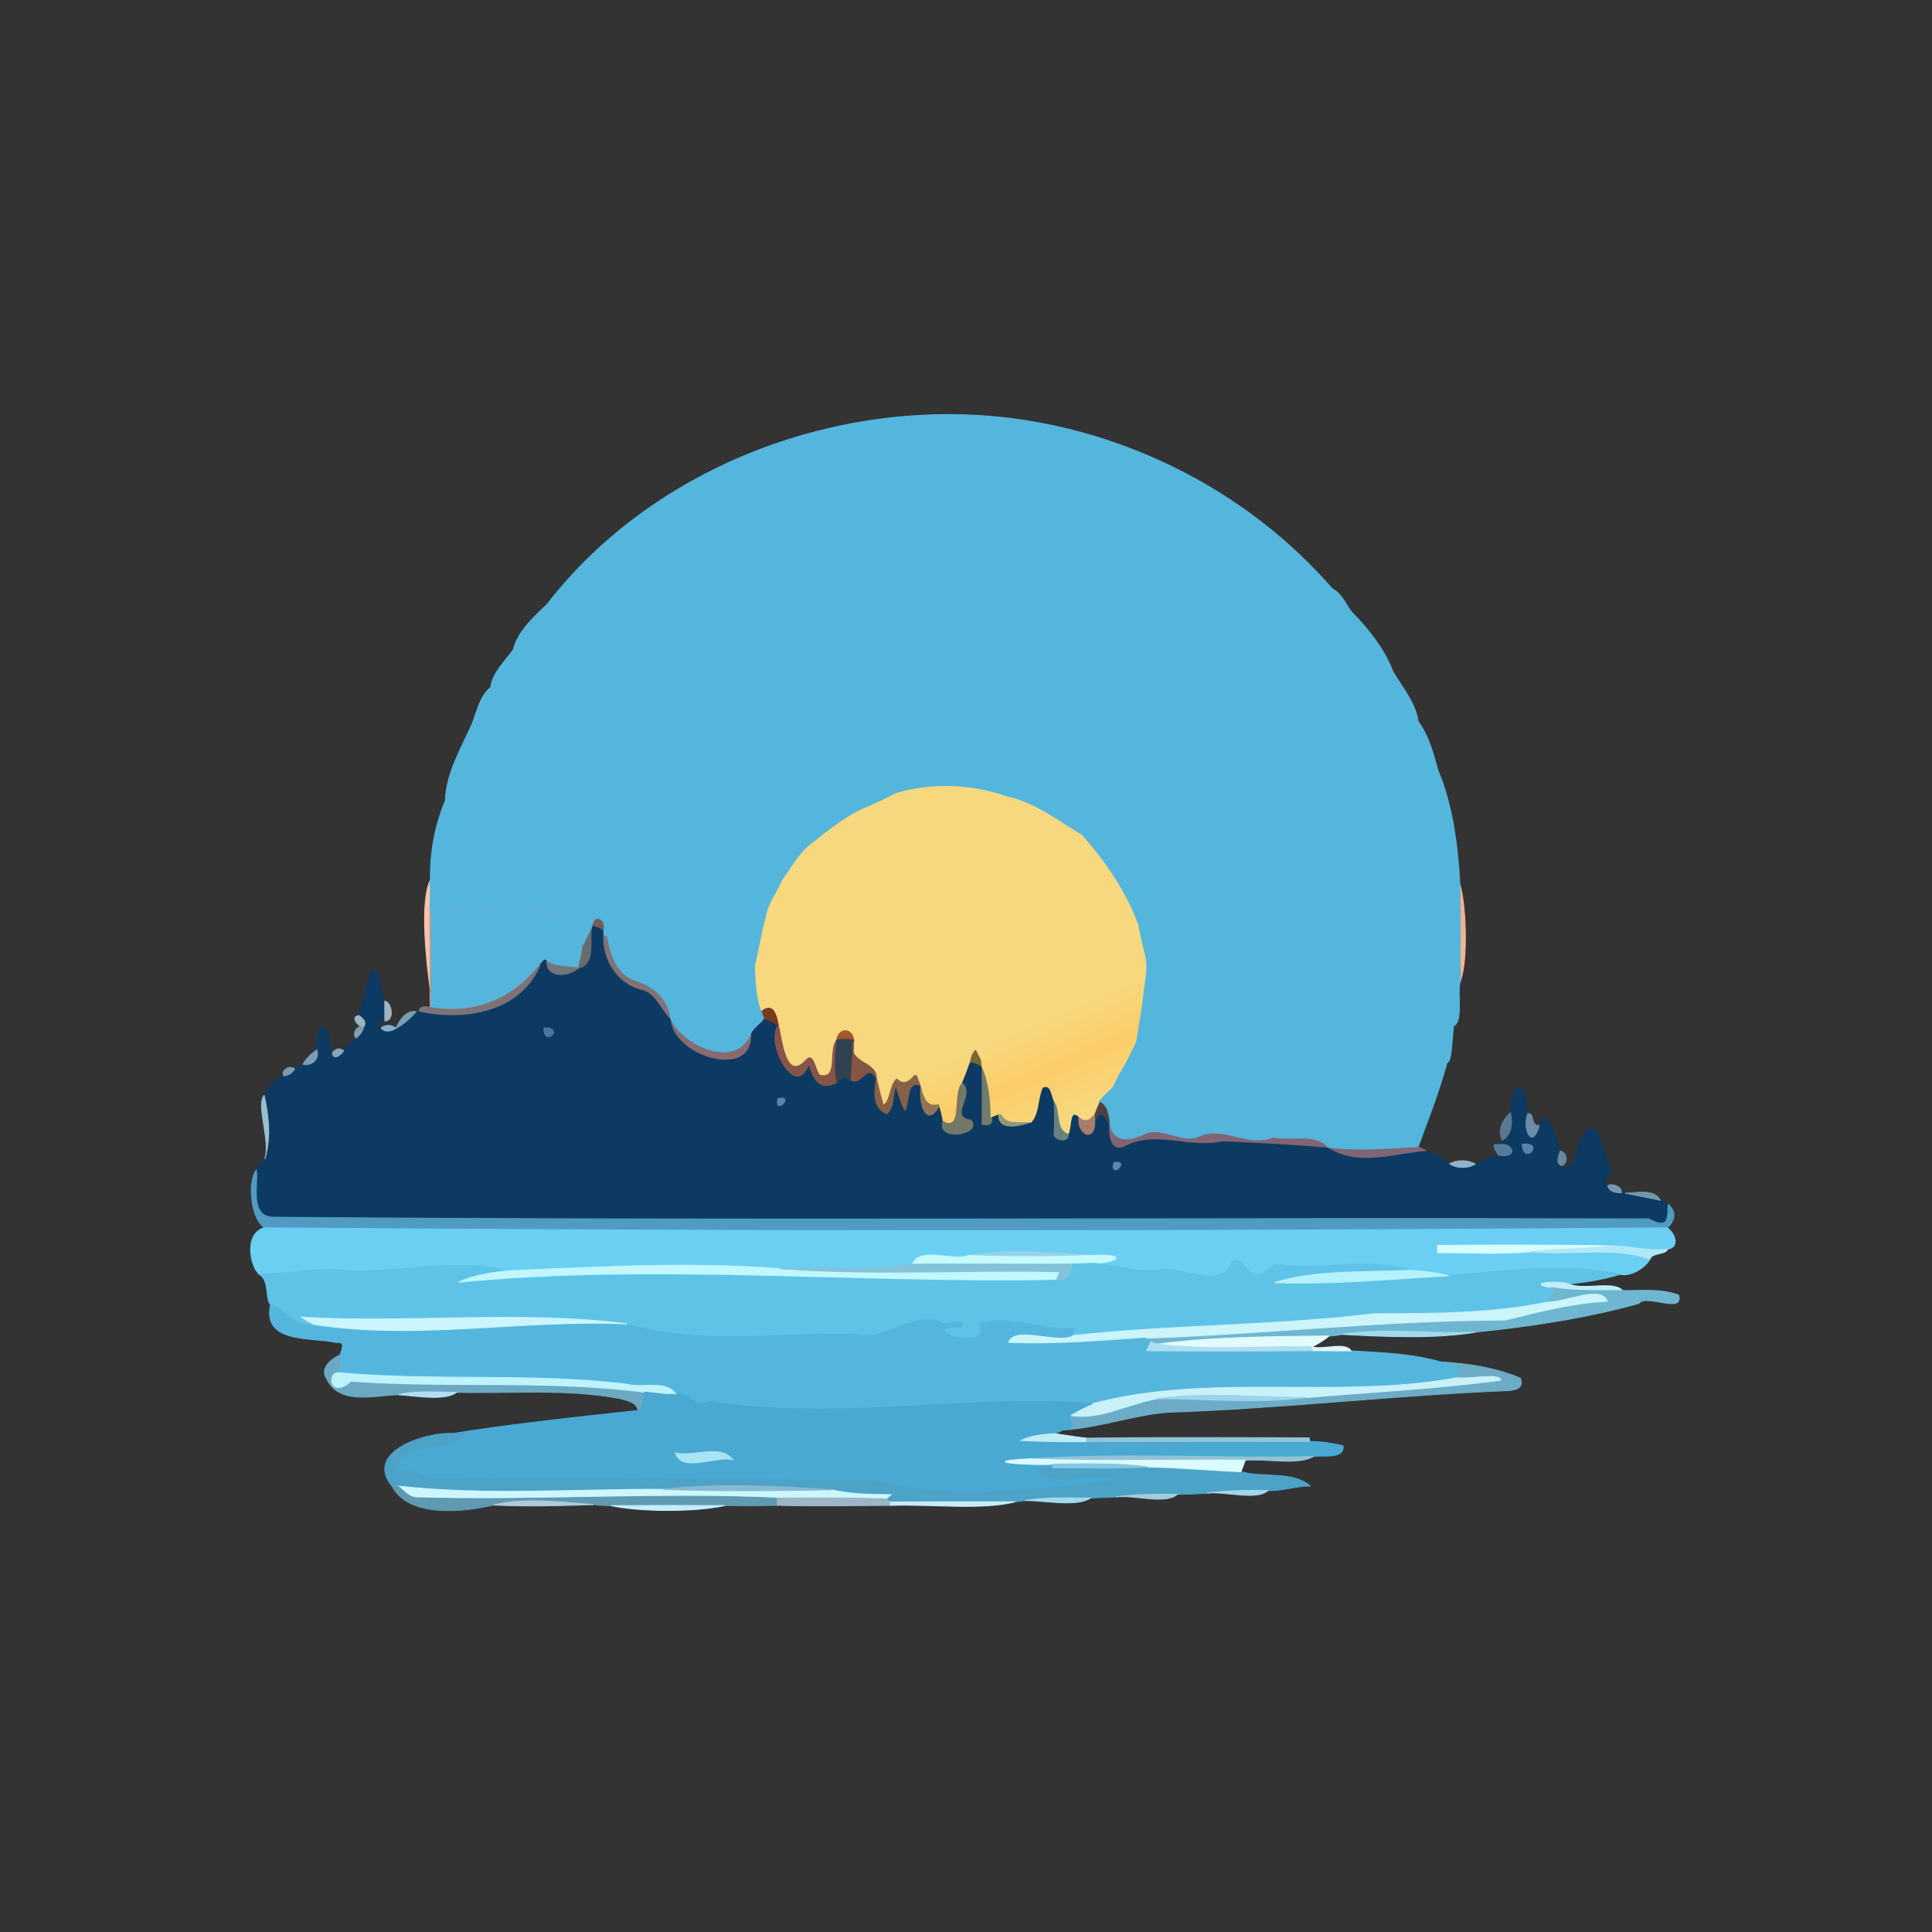 <svg xmlns="http://www.w3.org/2000/svg" height="512pt" version="1.1" viewBox="0 0 512 512" width="512pt"><rect x="0" y="0" width="512" height="512" fill="#333333" stroke="none"/><defs>
                <linearGradient id="grad-121" gradientTransform="rotate(88 0.5 0.5)">
                
                        <stop stop-color="#54b6dd" offset="0"></stop>
                    ,
                        <stop stop-color="#54b6dd" offset="0.333"></stop>
                    ,
                        <stop stop-color="#54b6dd" offset="0.667"></stop>
                    
                </linearGradient>
          </defs><defs>
                <linearGradient id="grad-120" gradientTransform="rotate(55 0.5 0.5)">
                
                        <stop stop-color="#54b6dd" offset="0"></stop>
                    ,
                        <stop stop-color="#54b6dd" offset="0.2"></stop>
                    ,
                        <stop stop-color="#54b6dd" offset="0.4"></stop>
                    ,
                        <stop stop-color="#54b6dd" offset="0.6"></stop>
                    ,
                        <stop stop-color="#54b6dd" offset="0.8"></stop>
                    
                </linearGradient>
          </defs><defs>
                <linearGradient id="grad-119" gradientTransform="rotate(62 0.5 0.5)">
                
                        <stop stop-color="#54b6dd" offset="0"></stop>
                    ,
                        <stop stop-color="#54b6dd" offset="0.333"></stop>
                    ,
                        <stop stop-color="#54b6dd" offset="0.667"></stop>
                    
                </linearGradient>
          </defs><defs>
                <linearGradient id="grad-118" gradientTransform="rotate(63 0.5 0.5)">
                
                        <stop stop-color="#54b6dd" offset="0"></stop>
                    ,
                        <stop stop-color="#54b6dd" offset="0.25"></stop>
                    ,
                        <stop stop-color="#54b6dd" offset="0.5"></stop>
                    ,
                        <stop stop-color="#54b6dd" offset="0.75"></stop>
                    
                </linearGradient>
          </defs><defs>
                <linearGradient id="grad-117" gradientTransform="rotate(250 0.5 0.5)">
                
                        <stop stop-color="#f7d87e" offset="0"></stop>
                    ,
                        <stop stop-color="#fccd68" offset="0.143"></stop>
                    ,
                        <stop stop-color="#f7d87e" offset="0.286"></stop>
                    ,
                        <stop stop-color="#f7d87e" offset="0.429"></stop>
                    ,
                        <stop stop-color="#f7d87e" offset="0.571"></stop>
                    ,
                        <stop stop-color="#f7d87e" offset="0.714"></stop>
                    ,
                        <stop stop-color="#f7d87e" offset="0.857"></stop>
                    
                </linearGradient>
          </defs><defs>
                <linearGradient id="grad-116" gradientTransform="rotate(243 0.5 0.5)">
                
                        <stop stop-color="#f7d87e" offset="0"></stop>
                    ,
                        <stop stop-color="#fccd68" offset="0.167"></stop>
                    ,
                        <stop stop-color="#f7d87e" offset="0.333"></stop>
                    ,
                        <stop stop-color="#f7d87e" offset="0.5"></stop>
                    ,
                        <stop stop-color="#f7d87e" offset="0.667"></stop>
                    ,
                        <stop stop-color="#f7d87e" offset="0.833"></stop>
                    
                </linearGradient>
          </defs>
<path d="M 0.00 0.00 L 512.00 0.00 L 512.00 512.00 L 0.00 512.00 L 0.00 0.00 Z" fill="transparent" opacity="1.00" stroke="transparent" stroke-width="0.25" data-index="0" style="opacity: 1;"></path>
<path d="M 145.01 160.14 C 173.68 123.07 223.77 104.64 269.89 111.17 C 301.64 115.65 331.97 131.70 353.03 156.03 C 348.07 153.52 344.92 148.53 339.89 146.10 C 283.33 145.54 226.72 146.71 170.18 145.53 C 159.54 144.55 152.64 154.76 145.01 160.14 Z" fill="#fedc82" opacity="1.00" stroke="#fedc82" stroke-width="0.25" data-index="1" style="opacity: 1; visibility: visible; fill: rgb(84, 182, 221); stroke: rgb(84, 182, 221);"></path>
<path d="M 145.01 160.14 C 152.64 154.76 159.54 144.55 170.18 145.53 C 226.72 146.71 283.33 145.54 339.89 146.10 C 344.92 148.53 348.07 153.52 353.03 156.03 C 355.46 157.24 356.55 159.88 358.01 162.02 C 346.48 158.21 333.89 159.91 322.00 160.03 C 268.67 159.86 215.33 160.22 162.00 159.86 C 151.61 157.76 142.38 164.86 136.06 172.16 C 137.13 167.43 141.58 163.41 145.01 160.14 Z" fill="#fed37a" opacity="1.00" stroke="#fed37a" stroke-width="0.25" data-index="2" style="opacity: 1; visibility: visible; fill: rgb(84, 182, 221); stroke: rgb(84, 182, 221);"></path>
<path d="M 136.06 172.16 C 142.38 164.86 151.61 157.76 162.00 159.86 C 215.33 160.22 268.67 159.86 322.00 160.03 C 333.89 159.91 346.48 158.21 358.01 162.02 C 362.42 166.44 366.86 171.94 369.10 177.95 C 366.04 176.89 360.48 167.46 358.36 173.59 C 286.22 176.53 213.68 174.83 141.51 174.34 C 134.62 172.27 135.02 180.73 130.05 182.16 C 130.51 178.27 133.90 175.20 136.06 172.16 Z" fill="#feca74" opacity="1.00" stroke="#feca74" stroke-width="0.25" data-index="3" style="opacity: 1; visibility: visible; fill: rgb(84, 182, 221); stroke: rgb(84, 182, 221); display: none;"></path>
<path d="M 358.36 173.59 C 360.48 167.46 366.04 176.89 369.10 177.95 C 371.55 182.09 375.12 186.29 375.83 191.20 C 373.30 188.83 371.85 184.90 368.85 183.25 C 344.28 185.57 319.62 185.50 295.01 185.94 C 271.72 188.19 248.55 183.26 225.29 185.28 C 216.72 192.43 204.74 191.58 194.31 193.36 C 192.43 193.68 191.56 195.28 190.99 196.93 C 197.54 199.30 206.01 196.53 212.07 201.18 C 205.18 208.12 193.18 204.29 184.29 204.72 C 179.70 203.87 181.23 200.00 183.97 197.88 C 175.48 198.84 166.38 196.21 158.21 199.10 C 153.24 208.03 140.01 204.98 131.27 203.76 C 125.03 199.12 137.70 200.05 137.92 194.83 C 147.13 191.54 158.10 192.18 167.99 193.02 C 166.70 187.65 155.78 194.92 152.75 188.28 C 153.32 181.24 142.81 186.68 138.46 184.33 C 132.16 182.49 130.53 191.23 124.99 192.11 C 126.38 188.80 127.15 184.41 130.05 182.16 C 135.02 180.73 134.62 172.27 141.51 174.34 C 213.68 174.83 286.22 176.53 358.36 173.59 Z" fill="#fec171" opacity="1.00" stroke="#fec171" stroke-width="0.25" data-index="4" style="opacity: 1; visibility: visible; fill: rgb(84, 182, 221); stroke: rgb(84, 182, 221); display: none;"></path>
<path d="M 295.01 185.94 C 319.62 185.50 344.28 185.57 368.85 183.25 C 371.85 184.90 373.30 188.83 375.83 191.20 C 378.57 194.98 379.83 199.58 381.02 204.03 C 379.29 202.79 377.94 201.15 376.56 199.55 C 363.58 202.74 349.76 201.75 336.34 201.42 C 319.91 202.70 303.40 201.19 287.00 203.00 C 274.22 204.79 261.91 200.70 249.05 202.85 C 230.43 199.22 212.72 206.76 194.35 207.29 C 190.05 215.61 178.76 212.34 171.16 212.83 C 168.29 212.22 161.86 210.57 164.67 206.71 C 166.97 204.52 174.83 206.25 170.85 201.96 C 156.71 207.87 140.08 207.92 125.13 204.76 C 120.93 203.49 119.70 209.42 118.04 212.15 C 118.18 205.07 122.36 198.06 124.99 192.11 C 130.53 191.23 132.16 182.49 138.46 184.33 C 142.81 186.68 153.32 181.24 152.75 188.28 C 155.78 194.92 166.70 187.65 167.99 193.02 C 158.10 192.18 147.13 191.54 137.92 194.83 C 137.70 200.05 125.03 199.12 131.27 203.76 C 140.01 204.98 153.24 208.03 158.21 199.10 C 166.38 196.21 175.48 198.84 183.97 197.88 C 181.23 200.00 179.70 203.87 184.29 204.72 C 193.18 204.29 205.18 208.12 212.07 201.18 C 206.01 196.53 197.54 199.30 190.99 196.93 C 191.56 195.28 192.43 193.68 194.31 193.36 C 204.74 191.58 216.72 192.43 225.29 185.28 C 248.55 183.26 271.72 188.19 295.01 185.94 Z" fill="#feb86b" opacity="1.00" stroke="#feb86b" stroke-width="0.25" data-index="5" style="opacity: 1; visibility: visible; fill: rgb(84, 182, 221); stroke: rgb(84, 182, 221); display: none;"></path>
<path d="M 184.43 185.59 C 191.82 184.50 199.44 184.69 206.77 186.22 C 208.43 186.88 208.47 189.47 206.36 189.40 C 191.37 191.13 176.25 191.35 161.21 189.82 C 159.60 189.08 159.52 186.55 161.64 186.59 C 169.12 185.26 176.88 186.63 184.43 185.59 Z" fill="#fecb8a" opacity="1.00" stroke="#fecb8a" stroke-width="0.25" data-index="6" style="visibility: visible; fill: rgb(84, 182, 221); stroke: rgb(84, 182, 221); opacity: 1;"></path>
<path d="M 336.34 201.42 C 349.76 201.75 363.58 202.74 376.56 199.55 C 377.94 201.15 379.29 202.79 381.02 204.03 C 384.94 213.32 386.35 224.19 386.87 234.35 C 385.15 232.64 384.83 227.97 381.65 229.58 C 368.85 233.64 352.96 227.24 342.79 238.02 C 348.25 240.40 355.29 236.91 360.22 240.79 C 353.49 244.56 344.34 244.11 337.10 241.84 C 336.88 239.17 340.84 239.80 342.30 238.15 C 335.78 235.34 325.07 239.95 320.86 232.05 C 316.08 229.44 309.79 233.41 304.51 231.63 C 296.05 233.05 294.71 220.84 286.75 221.11 C 280.38 217.32 274.31 212.52 266.91 210.94 C 257.31 207.61 247.01 207.23 237.24 210.09 C 225.65 210.53 217.32 222.61 205.58 220.52 C 192.46 218.86 179.54 223.21 166.42 221.48 C 151.04 223.90 134.97 215.30 120.28 222.28 C 117.19 225.55 115.35 229.93 114.08 234.19 L 114.07 233.17 C 113.95 226.04 115.26 218.72 118.04 212.15 C 119.70 209.42 120.93 203.49 125.13 204.76 C 140.08 207.92 156.71 207.87 170.85 201.96 C 174.83 206.25 166.97 204.52 164.67 206.71 C 161.86 210.57 168.29 212.22 171.16 212.83 C 178.76 212.34 190.05 215.61 194.35 207.29 C 212.72 206.76 230.43 199.22 249.05 202.85 C 261.91 200.70 274.22 204.79 287.00 203.00 C 303.40 201.19 319.91 202.70 336.34 201.42 Z" fill="#feaa65" opacity="1.00" stroke="#feaa65" stroke-width="0.25" data-index="7" style="opacity: 1; visibility: visible; fill: rgb(84, 182, 221); stroke: rgb(84, 182, 221); display: none;"></path>
<path d="M 237.24 210.09 C 247.01 207.23 257.31 207.61 266.91 210.94 C 268.36 223.37 276.68 233.03 282.18 243.79 C 289.10 247.20 296.39 249.83 302.13 255.34 C 300.11 258.77 296.08 255.42 293.39 254.66 C 293.73 252.56 293.96 250.33 291.73 249.20 C 285.12 249.15 278.53 250.31 271.91 250.13 C 272.03 251.61 275.15 254.07 272.65 254.58 C 257.59 257.70 247.75 273.18 247.80 287.97 C 245.78 288.63 245.43 286.38 244.69 285.08 C 243.72 275.17 247.53 266.05 250.80 257.00 C 247.12 244.68 237.43 235.46 232.09 223.98 C 230.66 220.75 228.76 217.68 225.84 215.59 C 229.55 213.57 233.60 212.25 237.24 210.09 Z" fill="#fe9b0b" opacity="1.00" stroke="#fe9b0b" stroke-width="0.25" data-index="8" style="opacity: 1; visibility: visible; fill: rgb(247, 216, 126); display: none;"></path>
<path d="M 205.58 220.52 C 217.32 222.61 225.65 210.53 237.24 210.09 C 233.60 212.25 229.55 213.57 225.84 215.59 C 222.39 217.68 219.09 220.04 216.02 222.65 C 212.11 225.18 209.90 229.41 207.21 233.08 C 203.19 236.42 198.62 239.72 192.99 238.92 C 182.40 238.49 171.88 239.98 161.31 239.45 C 154.73 238.66 163.41 244.35 161.00 248.10 L 160.03 247.69 L 159.98 246.76 C 161.03 243.64 157.35 241.60 156.84 245.47 C 156.08 247.05 155.30 248.62 154.59 250.22 C 154.22 247.93 154.82 245.66 155.07 243.39 C 149.15 245.25 144.04 239.86 138.09 241.49 C 131.55 242.81 125.19 238.80 118.85 241.41 C 117.23 241.90 115.53 241.63 113.96 241.12 C 113.99 239.39 114.05 235.92 114.08 234.19 C 115.35 229.93 117.19 225.55 120.28 222.28 C 134.97 215.30 151.04 223.90 166.42 221.48 C 179.54 223.21 192.46 218.86 205.58 220.52 Z" fill="#fe9c5e" opacity="1.00" stroke="#fe9c5e" stroke-width="0.25" data-index="9" style="visibility: visible; fill: rgb(84, 182, 221); opacity: 1; display: none;"></path>
<path d="M 266.91 210.94 C 274.31 212.52 280.38 217.32 286.75 221.11 C 293.08 228.22 298.49 236.08 301.80 245.07 C 302.23 247.68 302.88 250.25 303.50 252.82 C 303.16 253.45 302.47 254.71 302.13 255.34 C 296.39 249.83 289.10 247.20 282.18 243.79 C 276.68 233.03 268.36 223.37 266.91 210.94 Z" fill="#fd840c" opacity="1.00" stroke="#fd840c" stroke-width="0.25" data-index="10" style="visibility: visible; fill: rgb(247, 216, 126); opacity: 1; display: none;"></path>
<path d="M 334.33 213.27 C 344.55 213.34 355.53 211.45 365.31 214.71 C 368.86 218.62 359.53 217.70 357.93 218.81 C 345.67 218.76 334.31 222.93 322.25 224.03 C 322.56 225.64 323.88 227.92 321.72 228.80 C 315.33 229.67 307.81 231.75 302.07 227.83 C 302.89 221.26 317.87 228.50 317.71 221.67 C 322.63 220.12 328.57 221.58 333.83 220.87 C 336.45 218.93 331.99 218.34 331.13 216.78 C 330.28 214.65 332.96 214.06 334.33 213.27 Z" fill="#feb376" opacity="1.00" stroke="#feb376" stroke-width="0.25" data-index="11" style="visibility: visible; fill: rgb(84, 182, 221); stroke: rgb(84, 182, 221); opacity: 1; display: none;"></path>
<path d="M 216.02 222.65 C 219.09 220.04 222.39 217.68 225.84 215.59 C 228.76 217.68 230.66 220.75 232.09 223.98 C 237.43 235.46 247.12 244.68 250.80 257.00 C 247.53 266.05 243.72 275.17 244.69 285.08 C 244.30 285.08 243.51 285.08 243.11 285.08 L 242.28 285.08 C 240.57 278.57 241.39 271.75 240.79 265.14 C 236.28 250.61 223.11 240.30 219.51 225.38 C 219.06 223.77 217.30 223.37 216.02 222.65 Z" fill="#ff890a" opacity="1.00" stroke="#ff890a" stroke-width="0.25" data-index="12" style="opacity: 1; visibility: visible; fill: rgb(247, 216, 126); stroke: rgb(247, 216, 126);"></path>
<path d="M 286.75 221.11 C 294.71 220.84 296.05 233.05 304.51 231.63 C 309.79 233.41 316.08 229.44 320.86 232.05 C 325.07 239.95 335.78 235.34 342.30 238.15 C 340.84 239.80 336.88 239.17 337.10 241.84 C 344.34 244.11 353.49 244.56 360.22 240.79 C 355.29 236.91 348.25 240.40 342.79 238.02 C 352.96 227.24 368.85 233.64 381.65 229.58 C 384.83 227.97 385.15 232.64 386.87 234.35 C 387.01 240.96 387.03 247.58 386.92 254.20 C 381.69 243.86 369.89 251.72 361.00 251.08 C 352.90 252.80 345.12 248.52 336.97 250.80 C 325.46 249.30 309.85 256.08 301.80 245.07 C 298.49 236.08 293.08 228.22 286.75 221.11 Z" fill="#fe955c" opacity="1.00" stroke="#fe955c" stroke-width="0.25" data-index="13" style="visibility: visible; fill: rgb(84, 182, 221); stroke: rgb(84, 182, 221); opacity: 1; display: none;"></path>
<path d="M 216.02 222.65 C 217.30 223.37 219.06 223.77 219.51 225.38 C 223.11 240.30 236.28 250.61 240.79 265.14 C 241.39 271.75 240.57 278.57 242.28 285.08 C 241.04 286.76 239.35 287.64 237.65 285.95 C 235.01 279.42 231.21 273.40 227.75 267.30 C 223.07 262.45 215.32 265.74 209.89 262.95 C 212.72 259.08 221.55 264.65 221.96 258.11 C 217.91 251.80 213.12 245.96 209.52 239.35 C 206.58 237.56 204.71 241.46 202.83 243.08 C 203.34 239.38 205.81 236.45 207.21 233.08 C 209.90 229.41 212.11 225.18 216.02 222.65 Z" fill="#fe770e" opacity="1.00" stroke="#fe770e" stroke-width="0.25" data-index="14" style="opacity: 1; visibility: visible; fill: rgb(247, 216, 126); stroke: rgb(247, 216, 126);"></path>
<path d="M 344.38 224.39 C 354.67 224.69 365.73 221.93 375.69 225.35 C 378.38 226.14 375.80 227.97 374.36 228.38 C 363.76 229.75 352.90 229.73 342.29 228.78 C 338.45 226.78 341.21 224.60 344.38 224.39 Z" fill="#ffb27b" opacity="1.00" stroke="#ffb27b" stroke-width="0.25" data-index="15" style="visibility: visible; fill: rgb(84, 182, 221); stroke: rgb(84, 182, 221); opacity: 1;"></path>
<path d="M 113.98 262.00 C 113.10 255.34 111.16 239.13 114.07 233.17 L 114.08 234.19 C 114.05 235.92 113.99 239.39 113.96 241.12 C 113.90 248.07 114.10 255.04 113.98 262.00 Z" fill="#f5c2ac" opacity="1.00" stroke="#f5c2ac" stroke-width="0.25" data-index="16"></path>
<path d="M 192.99 238.92 C 198.62 239.72 203.19 236.42 207.21 233.08 C 205.81 236.45 203.34 239.38 202.83 243.08 C 201.57 247.32 200.99 251.72 199.92 256.02 C 189.74 256.89 179.45 258.23 169.23 257.23 C 169.12 257.91 168.90 259.28 168.79 259.96 C 163.44 258.39 161.83 252.93 161.00 248.10 C 163.41 244.35 154.73 238.66 161.31 239.45 C 171.88 239.98 182.40 238.49 192.99 238.92 Z" fill="#fe8e59" opacity="1.00" stroke="#fe8e59" stroke-width="0.25" data-index="17" style="visibility: visible; fill: rgb(84, 182, 221); opacity: 1; display: none;"></path>
<path d="M 386.87 234.35 C 388.43 239.25 389.13 254.24 387.03 260.01 C 387.00 258.07 386.97 256.13 386.92 254.20 C 387.03 247.58 387.01 240.96 386.87 234.35 Z" fill="#f6b18f" opacity="1.00" stroke="#f6b18f" stroke-width="0.25" data-index="18"></path>
<path d="M 202.83 243.08 C 204.71 241.46 206.58 237.56 209.52 239.35 C 213.12 245.96 217.91 251.80 221.96 258.11 C 221.55 264.65 212.72 259.08 209.89 262.95 C 215.32 265.74 223.07 262.45 227.75 267.30 C 231.21 273.40 235.01 279.42 237.65 285.95 C 235.64 287.83 236.20 291.42 234.14 292.97 C 233.37 290.65 232.83 288.21 232.25 285.86 C 232.33 280.85 224.22 282.21 226.24 275.68 C 225.85 272.33 222.24 272.32 221.76 275.62 C 219.43 278.55 222.40 286.19 217.22 284.95 C 215.87 283.51 215.64 278.29 213.29 281.28 C 207.95 286.63 207.14 274.57 206.26 271.78 C 205.81 269.11 204.89 265.41 201.72 268.15 C 200.15 264.31 200.14 260.09 199.92 256.02 C 200.99 251.72 201.57 247.32 202.83 243.08 Z" fill="#f9640f" opacity="1.00" stroke="#f9640f" stroke-width="0.25" data-index="19" style="opacity: 1; visibility: visible; fill: rgb(247, 216, 126); stroke: rgb(247, 216, 126);"></path>
<path d="M 118.85 241.41 C 125.19 238.80 131.55 242.81 138.09 241.49 C 144.04 239.86 149.15 245.25 155.07 243.39 C 154.82 245.66 154.22 247.93 154.59 250.22 C 154.30 252.34 153.80 254.42 153.32 256.51 C 150.45 256.14 147.47 256.27 144.87 254.90 C 144.37 253.61 143.69 255.31 143.16 255.58 C 136.13 264.73 125.47 269.13 114.04 266.99 C 113.94 265.32 113.95 263.66 113.98 262.00 C 114.10 255.04 113.90 248.07 113.96 241.12 C 115.53 241.63 117.23 241.90 118.85 241.41 Z" fill="#fa8b5b" opacity="1.00" stroke="#fa8b5b" stroke-width="0.25" data-index="20" style="visibility: visible; fill: rgb(84, 182, 221); opacity: 1;"></path>
<path d="M 156.84 245.47 C 157.35 241.60 161.03 243.64 159.98 246.76 C 159.04 246.08 157.98 245.64 156.84 245.47 Z" fill="#755b52" opacity="1.00" stroke="#755b52" stroke-width="0.25" data-index="21"></path>
<path d="M 156.84 245.47 C 157.98 245.64 159.04 246.08 159.98 246.76 L 160.03 247.69 C 159.59 254.08 163.52 260.53 169.89 262.14 C 173.94 263.04 175.18 267.46 177.87 270.12 C 178.45 279.83 199.72 286.31 198.93 273.83 C 199.70 272.21 201.42 271.35 202.40 269.87 C 203.79 270.29 205.07 270.95 206.26 271.78 C 202.72 276.44 211.05 291.80 214.30 281.94 C 215.57 285.41 216.65 289.36 221.86 286.87 C 222.88 285.56 224.20 285.39 225.59 286.26 C 228.31 287.83 229.84 281.39 232.25 285.86 C 231.69 289.38 231.18 293.55 234.95 295.15 C 236.99 293.70 236.49 290.13 237.37 287.83 C 238.24 289.95 238.63 292.30 239.90 294.25 C 241.00 291.73 240.22 286.05 244.10 287.67 C 243.41 291.80 245.27 299.49 249.01 292.96 C 249.38 294.30 249.70 295.65 249.97 297.02 C 247.89 302.79 260.59 300.64 257.29 296.85 C 250.99 296.09 258.81 289.96 254.83 286.91 C 255.55 285.20 256.22 283.47 256.80 281.71 C 258.13 281.09 259.24 282.03 260.30 282.72 C 260.33 287.79 260.34 292.86 260.27 297.94 C 261.92 298.24 263.31 298.05 262.64 296.00 C 263.15 295.79 264.17 295.37 264.69 295.16 C 264.29 299.88 270.29 298.35 273.24 297.36 C 275.38 294.97 274.89 291.07 276.27 288.16 C 278.63 287.07 278.61 290.26 279.37 291.68 C 279.46 294.73 279.56 297.78 279.33 300.83 C 280.07 302.37 283.40 302.76 283.08 300.42 C 284.02 298.80 283.19 293.51 285.98 295.89 C 285.22 300.60 290.25 303.07 290.11 297.10 C 291.58 293.83 292.95 295.46 294.02 298.02 C 293.93 300.87 294.45 305.66 298.37 303.47 C 306.58 299.37 315.39 304.35 323.99 302.30 C 333.33 302.79 342.70 303.14 352.03 304.03 C 359.85 309.13 369.33 305.58 377.89 304.90 C 380.10 305.84 382.15 307.12 384.18 308.41 C 386.05 309.70 388.96 309.67 390.92 308.50 C 392.91 307.52 394.97 306.62 397.15 306.15 C 402.49 307.08 401.24 302.54 396.81 303.36 C 397.16 303.06 397.84 302.47 398.18 302.17 C 400.74 300.59 400.82 297.49 400.28 294.87 C 400.38 292.55 400.79 290.02 402.12 288.07 C 404.92 288.59 404.29 292.72 404.87 295.14 C 403.29 299.47 406.22 304.85 407.89 298.27 C 409.81 292.00 412.66 302.48 413.51 305.04 C 413.05 306.20 412.16 308.28 413.82 308.91 C 419.22 311.77 416.57 298.50 422.75 299.10 C 424.29 302.69 425.68 306.35 426.88 310.07 C 427.63 312.40 423.79 311.84 426.06 314.22 C 426.48 315.84 428.26 316.14 429.70 316.09 L 430.64 316.21 C 433.74 316.78 436.88 317.46 440.00 318.09 C 440.53 318.37 441.60 318.92 442.13 319.20 C 441.74 321.79 442.87 326.32 436.99 323.02 C 315.47 322.69 193.92 323.58 72.43 322.58 C 66.08 322.41 68.44 314.45 67.95 310.07 C 68.43 308.92 69.46 308.15 70.18 307.16 C 71.81 301.83 71.26 295.80 70.00 290.31 C 71.39 288.34 72.78 285.75 75.21 285.06 C 76.45 285.08 77.41 284.31 78.07 283.34 C 78.63 283.01 79.76 282.36 80.32 282.04 C 82.69 282.53 84.71 280.71 83.98 278.28 C 83.78 276.12 84.23 274.00 85.17 272.06 C 88.01 272.85 86.81 276.88 88.05 279.17 C 88.53 281.10 90.56 279.42 91.07 278.40 C 92.10 277.23 93.21 276.13 94.35 275.07 C 95.32 274.34 96.13 273.38 96.35 272.15 C 97.27 270.86 96.13 269.82 95.10 269.14 C 96.30 265.17 97.18 261.12 98.22 257.10 C 101.49 257.20 100.46 262.86 101.98 265.31 C 101.97 267.06 101.96 268.80 101.99 270.55 C 100.26 270.76 99.93 271.38 101.00 272.39 C 101.86 273.73 103.87 273.29 104.97 272.47 C 107.05 271.44 108.72 269.81 110.28 268.11 L 111.09 267.93 C 122.97 270.61 138.06 268.20 143.16 255.58 C 143.69 255.31 144.37 253.61 144.87 254.90 C 145.15 259.38 150.68 258.79 153.32 256.51 C 158.07 255.55 156.00 249.03 156.84 245.47 Z" fill="#0d3a63" opacity="1.00" stroke="#0d3a63" stroke-width="0.25" data-index="22" style="opacity: 1;"></path>
<path d="M 301.80 245.07 C 309.85 256.08 325.46 249.30 336.97 250.80 C 345.12 248.52 352.90 252.80 361.00 251.08 C 369.89 251.72 381.69 243.86 386.92 254.20 C 386.97 256.13 387.00 258.07 387.03 260.01 C 386.00 262.62 387.89 270.80 385.23 271.82 C 384.21 267.84 381.70 262.45 376.31 265.28 C 353.40 272.09 329.64 265.18 306.40 267.33 C 304.26 270.06 303.42 273.56 301.18 276.21 C 301.42 274.82 301.67 273.43 301.88 272.04 C 302.33 269.10 302.87 266.17 303.17 263.21 C 303.52 259.76 304.49 256.23 303.50 252.82 C 302.88 250.25 302.23 247.68 301.80 245.07 Z" fill="#fe8657" opacity="1.00" stroke="#fe8657" stroke-width="0.25" data-index="23" style="visibility: visible; fill: rgb(84, 182, 221); stroke: rgb(84, 182, 221); opacity: 1; display: none;"></path>
<path d="M 154.59 250.22 C 155.30 248.62 156.08 247.05 156.84 245.47 C 156.00 249.03 158.07 255.55 153.32 256.51 C 153.80 254.42 154.30 252.34 154.59 250.22 Z" fill="#686c6e" opacity="1.00" stroke="#686c6e" stroke-width="0.25" data-index="24"></path>
<path d="M 160.03 247.69 L 161.00 248.10 C 161.83 252.93 163.44 258.39 168.79 259.96 C 173.60 261.45 177.15 264.90 177.87 270.12 C 175.18 267.46 173.94 263.04 169.89 262.14 C 163.52 260.53 159.59 254.08 160.03 247.69 Z" fill="#827276" opacity="1.00" stroke="#827276" stroke-width="0.25" data-index="25" style="opacity: 1;"></path>
<path d="M 271.91 250.13 C 278.53 250.31 285.12 249.15 291.73 249.20 C 293.96 250.33 293.73 252.56 293.39 254.66 C 296.08 255.42 300.11 258.77 302.13 255.34 C 302.47 254.71 303.16 253.45 303.50 252.82 C 304.49 256.23 303.52 259.76 303.17 263.21 C 298.43 264.93 294.58 262.03 290.33 260.67 C 274.41 254.93 256.85 267.89 253.82 283.68 C 252.62 286.07 253.66 293.45 248.88 292.46 C 245.39 293.47 244.83 290.31 244.10 287.67 C 243.79 286.79 243.46 285.93 243.11 285.08 C 243.51 285.08 244.30 285.08 244.69 285.08 C 245.43 286.38 245.78 288.63 247.80 287.97 C 247.75 273.18 257.59 257.70 272.65 254.58 C 275.15 254.07 272.03 251.61 271.91 250.13 Z" fill="#fda626" opacity="1.00" stroke="#fda626" stroke-width="0.25" data-index="26" style="opacity: 1; visibility: visible; fill: rgb(247, 216, 126); display: none;"></path>
<path d="M 144.87 254.90 C 147.47 256.27 150.45 256.14 153.32 256.51 C 150.68 258.79 145.15 259.38 144.87 254.90 Z" fill="#71767d" opacity="1.00" stroke="#71767d" stroke-width="0.25" data-index="27"></path>
<path d="M 114.04 266.99 C 125.47 269.13 136.13 264.73 143.16 255.58 C 138.06 268.20 122.97 270.61 111.09 267.93 C 111.26 266.86 112.24 266.55 114.04 266.99 Z" fill="#7c7379" opacity="1.00" stroke="#7c7379" stroke-width="0.25" data-index="28"></path>
<path d="M 169.23 257.23 C 179.45 258.23 189.74 256.89 199.92 256.02 C 200.14 260.09 200.15 264.31 201.72 268.15 C 201.89 268.58 202.23 269.44 202.40 269.87 C 201.42 271.35 199.70 272.21 198.93 273.83 C 195.26 283.48 181.13 277.13 177.87 270.12 C 177.15 264.90 173.60 261.45 168.79 259.96 C 168.90 259.28 169.12 257.91 169.23 257.23 Z" fill="#fa7e56" opacity="1.00" stroke="#fa7e56" stroke-width="0.25" data-index="29" style="visibility: visible; fill: rgb(84, 182, 221); opacity: 1; display: none;"></path>
<path d="M 253.82 283.68 C 256.85 267.89 274.41 254.93 290.33 260.67 C 294.58 262.03 298.43 264.93 303.17 263.21 C 302.87 266.17 302.33 269.10 301.88 272.04 C 293.16 265.39 281.12 262.30 270.98 267.95 C 265.84 270.20 264.56 277.28 258.64 277.99 C 257.38 278.81 257.17 280.37 256.80 281.71 C 256.22 283.47 255.55 285.20 254.83 286.91 C 252.11 289.61 255.12 299.79 249.97 297.02 C 249.70 295.65 249.38 294.30 249.01 292.96 L 248.88 292.46 C 253.66 293.45 252.62 286.07 253.82 283.68 Z" fill="#fab13d" opacity="1.00" stroke="#fab13d" stroke-width="0.25" data-index="30" style="opacity: 1; visibility: visible; fill: rgb(247, 216, 126); display: none;"></path>
<path d="M 101.98 265.31 C 103.93 265.76 104.59 270.51 101.99 270.55 C 101.96 268.80 101.97 267.06 101.98 265.31 Z" fill="#a1b2c1" opacity="1.00" stroke="#a1b2c1" stroke-width="0.25" data-index="31"></path>
<path d="M 270.98 267.95 C 281.12 262.30 293.16 265.39 301.88 272.04 C 301.67 273.43 301.42 274.82 301.18 276.21 C 300.51 277.51 299.90 278.84 299.26 280.16 C 300.12 274.37 293.08 273.86 289.13 271.85 C 279.95 270.02 267.59 273.51 264.61 283.64 C 263.00 286.73 261.57 281.95 260.09 280.86 C 259.60 279.90 259.11 278.95 258.64 277.99 C 264.56 277.28 265.84 270.20 270.98 267.95 Z" fill="#febf51" opacity="1.00" stroke="#febf51" stroke-width="0.25" data-index="32" style="opacity: 1; visibility: visible; fill: rgb(247, 216, 126); display: none;"></path>
<path d="M 376.31 265.28 C 381.70 262.45 384.21 267.84 385.23 271.82 C 384.74 274.54 384.89 281.32 383.45 281.65 C 379.84 275.20 376.24 283.60 371.59 282.59 C 351.36 282.41 331.17 284.65 311.00 282.95 C 304.92 281.67 299.84 285.15 295.04 288.15 C 295.51 287.15 295.98 286.15 296.44 285.15 C 297.38 283.48 298.44 281.88 299.26 280.16 C 299.90 278.84 300.51 277.51 301.18 276.21 C 303.42 273.56 304.26 270.06 306.40 267.33 C 329.64 265.18 353.40 272.09 376.31 265.28 Z" fill="#fe7653" opacity="1.00" stroke="#fe7653" stroke-width="0.25" data-index="33" style="visibility: visible; fill: rgb(84, 182, 221); opacity: 1; display: none;"></path>
<path d="M 201.72 268.15 C 204.89 265.41 205.81 269.11 206.26 271.78 C 205.07 270.95 203.79 270.29 202.40 269.87 C 202.23 269.44 201.89 268.58 201.72 268.15 Z" fill="#793a1e" opacity="1.00" stroke="#793a1e" stroke-width="0.25" data-index="34"></path>
<path d="M 104.97 272.47 C 105.85 270.35 107.64 267.67 110.28 268.11 C 108.72 269.81 107.05 271.44 104.97 272.47 Z" fill="#7b9cb1" opacity="1.00" stroke="#7b9cb1" stroke-width="0.25" data-index="35"></path>
<path d="M 96.35 272.15 C 94.93 272.15 92.76 269.46 95.10 269.14 C 96.13 269.82 97.27 270.86 96.35 272.15 Z" fill="#9db4c2" opacity="1.00" stroke="#9db4c2" stroke-width="0.25" data-index="36"></path>
<path d="M 177.87 270.12 C 181.13 277.13 195.26 283.48 198.93 273.83 C 199.72 286.31 178.45 279.83 177.87 270.12 Z" fill="#886b70" opacity="1.00" stroke="#886b70" stroke-width="0.25" data-index="37"></path>
<path d="M 264.61 283.64 C 267.59 273.51 279.95 270.02 289.13 271.85 C 293.08 273.86 300.12 274.37 299.26 280.16 C 298.44 281.88 297.38 283.48 296.44 285.15 C 292.83 272.80 269.73 277.23 271.07 290.00 C 273.85 296.93 269.36 296.24 265.51 295.30 L 264.69 295.16 C 264.17 295.37 263.15 295.79 262.64 296.00 C 262.58 291.48 262.19 286.88 260.30 282.72 C 260.25 282.26 260.15 281.33 260.09 280.86 C 261.57 281.95 263.00 286.73 264.61 283.64 Z" fill="#fccd68" opacity="1.00" stroke="#fccd68" stroke-width="0.25" data-index="38" style="opacity: 1; display: none;"></path>
<path d="M 94.35 275.07 C 93.18 273.85 94.81 271.45 96.35 272.15 C 96.13 273.38 95.32 274.34 94.35 275.07 Z" fill="#7f9fb1" opacity="1.00" stroke="#7f9fb1" stroke-width="0.25" data-index="39"></path>
<path d="M 101.00 272.39 C 102.33 271.49 103.65 271.52 104.97 272.47 C 103.87 273.29 101.86 273.73 101.00 272.39 Z" fill="#87acd0" opacity="1.00" stroke="#87acd0" stroke-width="0.25" data-index="40"></path>
<path d="M 144.16 272.38 C 149.91 272.27 143.97 277.81 144.16 272.38 Z" fill="#4976a0" opacity="1.00" stroke="#4976a0" stroke-width="0.25" data-index="41"></path>
<path d="M 206.26 271.78 C 207.14 274.57 207.95 286.63 213.29 281.28 C 215.64 278.29 215.87 283.51 217.22 284.95 C 222.40 286.19 219.43 278.55 221.76 275.62 C 221.46 279.37 221.03 283.14 221.86 286.87 C 216.65 289.36 215.57 285.41 214.30 281.94 C 211.05 291.80 202.72 276.44 206.26 271.78 Z" fill="#865547" opacity="1.00" stroke="#865547" stroke-width="0.25" data-index="42"></path>
<path d="M 221.76 275.62 C 222.24 272.32 225.85 272.33 226.24 275.68 C 224.76 275.37 223.25 275.34 221.76 275.62 Z" fill="#a0572a" opacity="1.00" stroke="#a0572a" stroke-width="0.25" data-index="43"></path>
<path d="M 221.76 275.62 C 223.25 275.34 224.76 275.37 226.24 275.68 C 226.06 279.19 225.68 282.73 225.59 286.26 C 224.20 285.39 222.88 285.56 221.86 286.87 C 221.03 283.14 221.46 279.37 221.76 275.62 Z" fill="#304152" opacity="1.00" stroke="#304152" stroke-width="0.25" data-index="44"></path>
<path d="M 226.24 275.68 C 224.22 282.21 232.33 280.85 232.25 285.86 C 229.84 281.39 228.31 287.83 225.59 286.26 C 225.68 282.73 226.06 279.19 226.24 275.68 Z" fill="#865544" opacity="1.00" stroke="#865544" stroke-width="0.25" data-index="45" style="opacity: 1;"></path>
<path d="M 80.32 282.04 C 80.95 280.73 82.74 279.00 83.98 278.28 C 84.71 280.71 82.69 282.53 80.32 282.04 Z" fill="#7c9db5" opacity="1.00" stroke="#7c9db5" stroke-width="0.25" data-index="46"></path>
<path d="M 88.05 279.17 C 88.81 277.92 89.82 277.66 91.07 278.40 C 90.56 279.42 88.53 281.10 88.05 279.17 Z" fill="#83a7c1" opacity="1.00" stroke="#83a7c1" stroke-width="0.25" data-index="47"></path>
<path d="M 256.80 281.71 C 257.17 280.37 257.38 278.81 258.64 277.99 C 259.11 278.95 259.60 279.90 260.09 280.86 C 260.15 281.33 260.25 282.26 260.30 282.72 C 259.24 282.03 258.13 281.09 256.80 281.71 Z" fill="#776838" opacity="1.00" stroke="#776838" stroke-width="0.25" data-index="48"></path>
<path d="M 271.07 290.00 C 269.73 277.23 292.83 272.80 296.44 285.15 C 295.98 286.15 295.51 287.15 295.04 288.15 C 293.78 289.36 292.47 290.53 291.34 291.86 C 290.87 292.90 290.43 293.96 290.02 295.04 C 288.93 296.62 287.56 297.44 285.98 295.89 C 283.19 293.51 284.02 298.80 283.08 300.42 C 279.75 298.98 281.34 294.32 279.37 291.68 C 278.61 290.26 278.63 287.07 276.27 288.16 C 274.89 291.07 275.38 294.97 273.24 297.36 C 270.54 296.93 266.86 298.16 265.51 295.30 C 269.36 296.24 273.85 296.93 271.07 290.00 Z" fill="#f7d87e" opacity="1.00" stroke="#f7d87e" stroke-width="0.25" data-index="49" style="opacity: 1; display: none;"></path>
<path d="M 371.59 282.59 C 376.24 283.60 379.84 275.20 383.45 281.65 C 381.40 289.22 378.53 296.53 375.82 303.88 C 367.88 304.26 359.95 304.97 352.03 304.03 C 348.65 300.09 341.85 302.30 337.32 301.33 C 330.74 304.07 324.39 298.25 317.99 301.00 C 313.15 303.26 308.30 298.35 303.37 300.41 C 299.17 302.60 294.34 302.75 294.18 296.89 C 293.81 294.99 293.49 292.52 291.34 291.86 C 292.47 290.53 293.78 289.36 295.04 288.15 C 299.84 285.15 304.92 281.67 311.00 282.95 C 331.17 284.65 351.36 282.41 371.59 282.59 Z" fill="#fb6450" opacity="1.00" stroke="#fb6450" stroke-width="0.25" data-index="50" style="visibility: visible; fill: rgb(84, 182, 221); opacity: 1; display: none;"></path>
<path d="M 75.21 285.06 C 74.41 283.54 77.01 282.13 78.07 283.34 C 77.41 284.31 76.45 285.08 75.21 285.06 Z" fill="#7a9cb2" opacity="1.00" stroke="#7a9cb2" stroke-width="0.25" data-index="51"></path>
<path d="M 260.30 282.72 C 262.19 286.88 262.58 291.48 262.64 296.00 C 263.31 298.05 261.92 298.24 260.27 297.94 C 260.34 292.86 260.33 287.79 260.30 282.72 Z" fill="#717d6c" opacity="1.00" stroke="#717d6c" stroke-width="0.25" data-index="52"></path>
<path d="M 242.28 285.08 L 243.11 285.08 C 243.46 285.93 243.79 286.79 244.10 287.67 C 240.22 286.05 241.00 291.73 239.90 294.25 C 238.63 292.30 238.24 289.95 237.37 287.83 C 236.49 290.13 236.99 293.70 234.95 295.15 C 231.18 293.55 231.69 289.38 232.25 285.86 C 232.83 288.21 233.37 290.65 234.14 292.97 C 236.20 291.42 235.64 287.83 237.65 285.95 C 239.35 287.64 241.04 286.76 242.28 285.08 Z" fill="#866147" opacity="1.00" stroke="#866147" stroke-width="0.25" data-index="53"></path>
<path d="M 249.97 297.02 C 255.12 299.79 252.11 289.61 254.83 286.91 C 258.81 289.96 250.99 296.09 257.29 296.85 C 260.59 300.64 247.89 302.79 249.97 297.02 Z" fill="#737867" opacity="1.00" stroke="#737867" stroke-width="0.25" data-index="54"></path>
<path d="M 244.10 287.67 C 244.83 290.31 245.39 293.47 248.88 292.46 L 249.01 292.96 C 245.27 299.49 243.41 291.80 244.10 287.67 Z" fill="#917458" opacity="1.00" stroke="#917458" stroke-width="0.25" data-index="55"></path>
<path d="M 70.18 307.16 C 71.77 302.55 67.80 292.73 70.00 290.31 C 71.26 295.80 71.81 301.83 70.18 307.16 Z" fill="#9abed1" opacity="1.00" stroke="#9abed1" stroke-width="0.25" data-index="56"></path>
<path d="M 206.16 291.16 C 210.80 290.15 205.16 295.80 206.16 291.16 Z" fill="#5784ae" opacity="1.00" stroke="#5784ae" stroke-width="0.25" data-index="57"></path>
<path d="M 279.37 291.68 C 281.34 294.32 279.75 298.98 283.08 300.42 C 283.40 302.76 280.07 302.37 279.33 300.83 C 279.56 297.78 279.46 294.73 279.37 291.68 Z" fill="#6a807f" opacity="1.00" stroke="#6a807f" stroke-width="0.25" data-index="58" style="opacity: 1;"></path>
<path d="M 291.34 291.86 C 293.49 292.52 293.81 294.99 294.18 296.89 L 294.02 298.02 C 292.95 295.46 291.58 293.83 290.11 297.10 C 290.08 296.59 290.04 295.55 290.02 295.04 C 290.43 293.96 290.87 292.90 291.34 291.86 Z" fill="#4e4244" opacity="1.00" stroke="#4e4244" stroke-width="0.25" data-index="59"></path>
<path d="M 264.69 295.16 L 265.51 295.30 C 266.86 298.16 270.54 296.93 273.24 297.36 C 270.29 298.35 264.29 299.88 264.69 295.16 Z" fill="#919a78" opacity="1.00" stroke="#919a78" stroke-width="0.25" data-index="60" style="opacity: 1;"></path>
<path d="M 285.98 295.89 C 287.56 297.44 288.93 296.62 290.02 295.04 C 290.04 295.55 290.08 296.59 290.11 297.10 C 290.25 303.07 285.22 300.60 285.98 295.89 Z" fill="#aa7d68" opacity="1.00" stroke="#aa7d68" stroke-width="0.25" data-index="61"></path>
<path d="M 398.18 302.17 C 396.59 299.65 398.45 296.45 400.28 294.87 C 400.82 297.49 400.74 300.59 398.18 302.17 Z" fill="#5a7890" opacity="1.00" stroke="#5a7890" stroke-width="0.25" data-index="62"></path>
<path d="M 404.87 295.14 C 406.76 294.81 405.51 298.45 407.89 298.27 C 406.22 304.85 403.29 299.47 404.87 295.14 Z" fill="#698ca8" opacity="1.00" stroke="#698ca8" stroke-width="0.25" data-index="63"></path>
<path d="M 294.18 296.89 C 294.34 302.75 299.17 302.60 303.37 300.41 C 308.30 298.35 313.15 303.26 317.99 301.00 C 324.39 298.25 330.74 304.07 337.32 301.33 C 341.85 302.30 348.65 300.09 352.03 304.03 C 342.70 303.14 333.33 302.79 323.99 302.30 C 315.39 304.35 306.58 299.37 298.37 303.47 C 294.45 305.66 293.93 300.87 294.02 298.02 L 294.18 296.89 Z" fill="#826573" opacity="1.00" stroke="#826573" stroke-width="0.25" data-index="64" style="opacity: 1;"></path>
<path d="M 397.15 306.15 C 396.74 305.54 394.88 302.79 396.81 303.36 C 401.24 302.54 402.49 307.08 397.15 306.15 Z" fill="#557d97" opacity="1.00" stroke="#557d97" stroke-width="0.25" data-index="65"></path>
<path d="M 403.39 303.23 C 409.73 302.56 403.72 309.13 403.39 303.23 Z" fill="#5884ac" opacity="1.00" stroke="#5884ac" stroke-width="0.25" data-index="66"></path>
<path d="M 352.03 304.03 C 359.95 304.97 367.88 304.26 375.82 303.88 C 376.34 304.14 377.38 304.65 377.89 304.90 C 369.33 305.58 359.85 309.13 352.03 304.03 Z" fill="#7e6676" opacity="1.00" stroke="#7e6676" stroke-width="0.25" data-index="67"></path>
<path d="M 413.82 308.91 C 412.16 308.28 413.05 306.20 413.51 305.04 C 415.32 305.40 415.66 308.34 413.82 308.91 Z" fill="#69889f" opacity="1.00" stroke="#69889f" stroke-width="0.25" data-index="68"></path>
<path d="M 295.16 308.16 C 299.80 307.15 294.15 312.80 295.16 308.16 Z" fill="#5a87b0" opacity="1.00" stroke="#5a87b0" stroke-width="0.25" data-index="69"></path>
<path d="M 384.18 308.41 C 386.14 307.33 388.98 307.34 390.92 308.50 C 388.96 309.67 386.05 309.70 384.18 308.41 Z" fill="#92b2c9" opacity="1.00" stroke="#92b2c9" stroke-width="0.25" data-index="70"></path>
<path d="M 70.06 325.39 C 65.99 322.31 65.84 312.43 67.95 310.07 C 68.44 314.45 66.08 322.41 72.43 322.58 C 193.92 323.58 315.47 322.69 436.99 323.02 C 442.87 326.32 441.74 321.79 442.13 319.20 C 444.20 321.18 444.11 323.24 441.84 325.40 C 317.96 326.40 193.94 326.41 70.06 325.39 Z" fill="#519bc2" opacity="1.00" stroke="#519bc2" stroke-width="0.25" data-index="71" style="opacity: 1;"></path>
<path d="M 426.06 314.22 C 427.28 313.42 429.92 314.56 429.70 316.09 C 428.26 316.14 426.48 315.84 426.06 314.22 Z" fill="#7798ae" opacity="1.00" stroke="#7798ae" stroke-width="0.25" data-index="72"></path>
<path d="M 430.64 316.21 C 433.54 316.18 438.35 314.91 440.00 318.09 C 436.88 317.46 433.74 316.78 430.64 316.21 Z" fill="#7296ac" opacity="1.00" stroke="#7296ac" stroke-width="0.25" data-index="73"></path>
<path d="M 70.06 325.39 C 193.94 326.41 317.96 326.40 441.84 325.40 C 443.82 326.69 445.31 330.56 441.95 331.01 C 436.97 331.66 432.17 330.16 427.24 330.17 C 411.83 329.93 396.42 329.90 381.01 330.05 C 381.01 330.52 381.01 331.47 381.01 331.95 C 389.23 331.96 397.51 332.42 405.72 331.70 C 416.14 332.87 427.16 330.20 437.25 333.68 C 436.04 335.94 432.12 338.42 429.40 337.70 C 415.53 334.57 398.26 336.86 383.88 338.09 C 380.39 337.24 376.86 336.77 373.28 336.67 C 362.22 332.79 350.31 336.95 338.97 335.12 C 336.76 334.95 335.54 337.80 333.26 337.63 C 330.35 338.15 329.50 333.01 326.55 334.27 C 323.69 342.10 314.02 335.75 307.97 336.44 C 301.83 337.46 295.88 335.40 289.82 334.79 C 296.44 334.54 298.75 332.34 290.24 332.70 C 279.15 332.08 267.72 330.89 256.71 332.72 C 252.43 334.37 243.98 330.21 241.77 335.01 C 230.20 336.98 218.42 335.49 206.76 336.22 C 182.58 334.38 158.45 335.74 134.27 336.80 C 121.51 333.35 106.60 337.13 93.04 336.80 C 84.84 335.70 76.83 337.57 68.67 337.64 C 66.21 335.55 64.70 326.76 70.06 325.39 Z" fill="#6acff2" opacity="1.00" stroke="#6acff2" stroke-width="0.25" data-index="74" style="opacity: 1;"></path>
<path d="M 381.01 330.05 C 396.42 329.90 411.83 329.93 427.24 330.17 C 420.10 331.18 412.86 330.77 405.72 331.70 C 397.51 332.42 389.23 331.96 381.01 331.95 C 381.01 331.47 381.01 330.52 381.01 330.05 Z" fill="#d9fdff" opacity="1.00" stroke="#d9fdff" stroke-width="0.25" data-index="75"></path>
<path d="M 427.24 330.17 C 432.17 330.16 436.97 331.66 441.95 331.01 C 441.43 332.58 437.74 331.90 437.25 333.68 C 427.16 330.20 416.14 332.87 405.72 331.70 C 412.86 330.77 420.10 331.18 427.24 330.17 Z" fill="#afe8f6" opacity="1.00" stroke="#afe8f6" stroke-width="0.25" data-index="76"></path>
<path d="M 256.71 332.72 C 267.72 330.89 279.15 332.08 290.24 332.70 C 279.07 333.09 267.88 333.20 256.71 332.72 Z" fill="#97d2e6" opacity="1.00" stroke="#97d2e6" stroke-width="0.25" data-index="77"></path>
<path d="M 241.77 335.01 C 243.98 330.21 252.43 334.37 256.71 332.72 C 267.88 333.20 279.07 333.09 290.24 332.70 C 298.75 332.34 296.44 334.54 289.82 334.79 C 287.88 334.88 285.95 334.95 284.02 335.02 C 269.93 335.00 255.85 334.96 241.77 335.01 Z" fill="#c5fbff" opacity="1.00" stroke="#c5fbff" stroke-width="0.25" data-index="78" style="opacity: 1;"></path>
<path d="M 326.55 334.27 C 329.50 333.01 330.35 338.15 333.26 337.63 C 335.54 337.80 336.76 334.95 338.97 335.12 C 350.31 336.95 362.22 332.79 373.28 336.67 C 361.58 337.24 348.75 336.49 337.70 339.91 C 353.11 340.48 368.50 338.95 383.88 338.09 C 398.26 336.86 415.53 334.57 429.40 337.70 C 424.97 339.05 420.36 339.78 415.78 340.27 C 412.67 339.20 404.26 340.07 410.97 341.22 C 412.59 342.45 410.55 343.87 410.00 345.10 C 394.86 348.21 379.41 348.11 364.04 348.17 C 337.46 351.43 310.61 351.03 284.00 353.99 C 284.24 353.50 284.70 352.52 284.93 352.03 C 276.43 352.90 268.25 348.45 259.67 350.65 C 262.58 359.43 241.07 351.13 254.69 351.75 C 257.05 348.45 249.14 352.00 249.40 350.29 C 241.07 347.77 234.50 355.65 226.34 353.62 C 206.47 353.06 185.12 356.71 166.15 350.85 C 137.50 347.15 108.52 350.80 79.78 349.06 C 80.89 349.74 82.04 350.35 83.19 350.98 C 78.23 352.32 75.70 346.83 71.70 345.70 C 70.23 344.31 71.56 339.39 68.67 337.64 C 76.83 337.57 84.84 335.70 93.04 336.80 C 106.60 337.13 121.51 333.35 134.27 336.80 C 129.97 337.32 125.58 337.93 121.62 339.77 C 174.38 334.73 227.17 340.10 280.05 339.04 C 282.93 339.82 283.80 337.32 284.02 335.02 C 285.95 334.95 287.88 334.88 289.82 334.79 C 295.88 335.40 301.83 337.46 307.97 336.44 C 314.02 335.75 323.69 342.10 326.55 334.27 Z" fill="#5ec3e7" opacity="1.00" stroke="#5ec3e7" stroke-width="0.25" data-index="79" style="opacity: 1;"></path>
<path d="M 134.27 336.80 C 158.45 335.74 182.58 334.38 206.76 336.22 C 231.41 338.02 256.21 336.47 280.92 337.01 C 280.70 337.52 280.26 338.54 280.05 339.04 C 227.17 340.10 174.38 334.73 121.62 339.77 C 125.58 337.93 129.97 337.32 134.27 336.80 Z" fill="#c1f7fd" opacity="1.00" stroke="#c1f7fd" stroke-width="0.25" data-index="80" style="opacity: 1;"></path>
<path d="M 206.76 336.22 C 218.42 335.49 230.20 336.98 241.77 335.01 C 255.85 334.96 269.93 335.00 284.02 335.02 C 283.80 337.32 282.93 339.82 280.05 339.04 C 280.26 338.54 280.70 337.52 280.92 337.01 C 256.21 336.47 231.41 338.02 206.76 336.22 Z" fill="#83c3da" opacity="1.00" stroke="#83c3da" stroke-width="0.25" data-index="81" style="opacity: 1;"></path>
<path d="M 337.70 339.91 C 348.75 336.49 361.58 337.24 373.28 336.67 C 376.86 336.77 380.39 337.24 383.88 338.09 C 368.50 338.95 353.11 340.48 337.70 339.91 Z" fill="#b6f2fc" opacity="1.00" stroke="#b6f2fc" stroke-width="0.25" data-index="82" style="opacity: 1;"></path>
<path d="M 410.97 341.22 C 404.26 340.07 412.67 339.20 415.78 340.27 C 419.83 342.05 427.41 339.30 430.00 342.01 C 423.65 342.03 417.25 342.23 410.97 341.22 Z" fill="#bfedf9" opacity="1.00" stroke="#bfedf9" stroke-width="0.25" data-index="83"></path>
<path d="M 410.97 341.22 C 417.25 342.23 423.65 342.03 430.00 342.01 C 434.93 342.13 440.12 341.42 444.85 343.22 C 446.32 348.34 436.11 342.75 434.32 345.41 C 420.22 349.35 405.56 351.52 391.00 353.02 C 379.26 353.61 367.31 351.81 355.67 353.62 C 354.51 353.88 353.33 354.03 352.15 354.06 C 337.03 354.23 321.79 354.25 306.79 356.22 C 306.32 356.08 305.39 355.81 304.92 355.68 C 304.61 355.42 304.00 354.89 303.69 354.63 C 335.47 353.50 367.10 349.88 398.88 349.82 C 407.79 347.62 416.70 345.32 425.92 344.83 C 424.35 340.44 414.94 345.20 410.00 345.10 C 410.55 343.87 412.59 342.45 410.97 341.22 Z" fill="#6fb7d0" opacity="1.00" stroke="#6fb7d0" stroke-width="0.25" data-index="84" style="opacity: 1;"></path>
<path d="M 410.00 345.10 C 414.94 345.20 424.35 340.44 425.92 344.83 C 416.70 345.32 407.79 347.62 398.88 349.82 C 367.10 349.88 335.47 353.50 303.69 354.63 C 291.48 355.45 279.26 356.54 267.01 355.96 C 268.26 350.82 279.29 355.74 284.00 353.99 C 310.61 351.03 337.46 351.43 364.04 348.17 C 379.41 348.11 394.86 348.21 410.00 345.10 Z" fill="#cbf4fb" opacity="1.00" stroke="#cbf4fb" stroke-width="0.25" data-index="85" style="opacity: 1;"></path>
<path d="M 71.70 345.70 C 75.70 346.83 78.23 352.32 83.19 350.98 C 110.76 355.26 138.42 349.56 166.15 350.85 C 185.12 356.71 206.47 353.06 226.34 353.62 C 234.50 355.65 241.07 347.77 249.40 350.29 C 249.14 352.00 257.05 348.45 254.69 351.75 C 241.07 351.13 262.58 359.43 259.67 350.65 C 268.25 348.45 276.43 352.90 284.93 352.03 C 284.70 352.52 284.24 353.50 284.00 353.99 C 279.29 355.74 268.26 350.82 267.01 355.96 C 279.26 356.54 291.48 355.45 303.69 354.63 C 304.00 354.89 304.61 355.42 304.92 355.68 C 304.66 356.25 304.15 357.39 303.89 357.96 C 318.62 358.06 333.35 358.06 348.09 357.93 C 351.37 357.95 354.72 358.02 358.03 358.00 C 366.00 358.47 374.21 358.74 381.91 360.96 C 385.32 361.16 388.13 361.84 386.19 365.13 C 354.14 370.96 321.05 363.70 289.47 372.00 C 255.72 369.40 221.85 376.80 188.13 371.39 C 184.23 373.69 182.79 368.76 179.22 369.53 C 176.38 365.53 170.06 367.99 166.04 366.82 C 140.75 363.77 115.24 366.11 89.89 363.79 C 89.98 362.19 90.06 360.60 90.18 359.02 C 90.53 357.52 91.73 355.45 89.14 355.80 C 82.88 354.24 69.41 356.31 71.70 345.70 Z" fill="#54b6dd" opacity="1.00" stroke="#54b6dd" stroke-width="0.25" data-index="86" style="opacity: 1;"></path>
<path d="M 79.78 349.06 C 108.52 350.80 137.50 347.15 166.15 350.85 C 138.42 349.56 110.76 355.26 83.19 350.98 C 82.04 350.35 80.89 349.74 79.78 349.06 Z" fill="#cbf6fd" opacity="1.00" stroke="#cbf6fd" stroke-width="0.25" data-index="87"></path>
<path d="M 355.67 353.62 C 367.31 351.81 379.26 353.61 391.00 353.02 C 381.05 354.82 367.25 354.26 355.67 353.62 Z" fill="#a1daef" opacity="1.00" stroke="#a1daef" stroke-width="0.25" data-index="88" style="opacity: 1;"></path>
<path d="M 306.79 356.22 C 321.79 354.25 337.03 354.23 352.15 354.06 C 350.83 355.25 349.25 356.08 347.70 356.92 C 334.07 356.64 320.33 357.95 306.79 356.22 Z" fill="#e2fbfd" opacity="1.00" stroke="#e2fbfd" stroke-width="0.25" data-index="89" style="opacity: 1;"></path>
<path d="M 303.89 357.96 C 304.15 357.39 304.66 356.25 304.92 355.68 C 305.39 355.81 306.32 356.08 306.79 356.22 C 320.33 357.95 334.07 356.64 347.70 356.92 L 348.09 357.93 C 333.35 358.06 318.62 358.06 303.89 357.96 Z" fill="#afdef0" opacity="1.00" stroke="#afdef0" stroke-width="0.25" data-index="90"></path>
<path d="M 347.70 356.92 C 350.39 357.90 356.53 355.47 358.03 358.00 C 354.72 358.02 351.37 357.95 348.09 357.93 L 347.70 356.92 Z" fill="#dbf8ff" opacity="1.00" stroke="#dbf8ff" stroke-width="0.25" data-index="91"></path>
<path d="M 86.58 365.36 C 84.63 362.60 87.91 360.06 90.18 359.02 C 90.06 360.60 89.98 362.19 89.89 363.79 C 86.43 363.47 87.49 370.97 92.98 366.02 C 118.93 367.91 145.07 365.58 170.93 368.95 C 170.15 370.40 170.70 373.19 169.11 373.79 C 168.69 371.58 166.17 371.13 164.34 370.64 C 150.05 367.93 135.44 369.34 121.00 368.98 C 115.90 369.09 110.69 368.38 105.68 369.61 C 99.70 369.65 89.84 372.63 86.58 365.36 Z" fill="#6ba9c3" opacity="1.00" stroke="#6ba9c3" stroke-width="0.25" data-index="92"></path>
<path d="M 381.91 360.96 C 389.05 361.33 396.26 362.44 402.89 365.23 C 403.88 367.86 401.75 368.39 399.60 368.52 C 369.45 369.74 339.44 373.28 309.30 374.28 C 299.99 375.06 291.11 378.42 281.80 378.93 C 285.90 378.58 283.12 376.58 283.47 375.05 C 291.51 376.54 298.93 371.93 306.71 370.66 C 319.87 370.65 333.22 372.05 346.29 370.36 C 363.42 368.89 380.67 368.05 397.70 365.76 C 397.71 363.79 389.12 365.55 386.19 365.13 C 388.13 361.84 385.32 361.16 381.91 360.96 Z" fill="#6dacc6" opacity="1.00" stroke="#6dacc6" stroke-width="0.25" data-index="93" style="opacity: 1;"></path>
<path d="M 92.98 366.02 C 87.49 370.97 86.43 363.47 89.89 363.79 C 115.24 366.11 140.75 363.77 166.04 366.82 C 170.06 367.99 176.38 365.53 179.22 369.53 C 176.44 369.77 173.69 369.11 170.93 368.95 C 145.07 365.58 118.93 367.91 92.98 366.02 Z" fill="#bff3fb" opacity="1.00" stroke="#bff3fb" stroke-width="0.25" data-index="94"></path>
<path d="M 289.47 372.00 C 321.05 363.70 354.14 370.96 386.19 365.13 C 389.12 365.55 397.71 363.79 397.70 365.76 C 380.67 368.05 363.42 368.89 346.29 370.36 C 333.14 370.35 319.75 368.90 306.71 370.66 C 298.93 371.93 291.51 376.54 283.47 375.05 C 285.36 373.84 287.40 372.89 289.47 372.00 Z" fill="#c9f1f9" opacity="1.00" stroke="#c9f1f9" stroke-width="0.25" data-index="95" style="opacity: 1;"></path>
<path d="M 105.68 369.61 C 110.69 368.38 115.90 369.09 121.00 368.98 C 117.94 371.28 110.57 369.97 105.68 369.61 Z" fill="#b1e0f5" opacity="1.00" stroke="#b1e0f5" stroke-width="0.25" data-index="96"></path>
<path d="M 170.93 368.95 C 173.69 369.11 176.44 369.77 179.22 369.53 C 182.79 368.76 184.23 373.69 188.13 371.39 C 221.85 376.80 255.72 369.40 289.47 372.00 C 287.40 372.89 285.36 373.84 283.47 375.05 C 283.12 376.58 285.90 378.58 281.80 378.93 C 281.22 379.18 280.07 379.68 279.50 379.93 C 276.46 380.19 273.35 380.34 270.59 381.73 C 276.39 382.07 282.20 382.07 288.02 382.03 C 307.69 381.97 327.36 382.01 347.03 382.00 C 350.01 382.04 353.04 382.41 355.94 383.18 C 356.28 386.91 350.22 385.50 348.01 386.01 C 322.93 386.54 297.69 384.98 272.71 386.62 C 257.83 387.39 273.53 388.43 279.00 388.01 L 279.01 388.96 C 277.61 388.99 276.22 389.04 274.83 389.14 C 279.76 395.56 289.43 388.67 296.21 392.33 C 275.35 394.54 252.46 398.06 231.70 392.47 C 192.61 391.92 154.13 391.57 115.02 391.94 C 111.51 391.78 108.15 388.02 104.92 391.03 C 104.30 380.86 118.38 385.65 123.18 380.19 C 122.41 380.11 120.87 379.96 120.09 379.89 C 134.49 377.55 153.12 375.51 169.11 373.79 C 170.70 373.19 170.15 370.40 170.93 368.95 Z" fill="#49a9d2" opacity="1.00" stroke="#49a9d2" stroke-width="0.25" data-index="97" style="opacity: 1;"></path>
<path d="M 306.71 370.66 C 319.75 368.90 333.14 370.35 346.29 370.36 C 333.22 372.05 319.87 370.65 306.71 370.66 Z" fill="#9bd4eb" opacity="1.00" stroke="#9bd4eb" stroke-width="0.25" data-index="98"></path>
<path d="M 103.97 393.93 C 96.28 384.79 112.79 379.44 120.09 379.89 C 120.87 379.96 122.41 380.11 123.18 380.19 C 118.38 385.65 104.30 380.86 104.92 391.03 C 108.15 388.02 111.51 391.78 115.02 391.94 C 154.13 391.57 192.61 391.92 231.70 392.47 C 252.46 398.06 275.35 394.54 296.21 392.33 C 289.43 388.67 279.76 395.56 274.83 389.14 C 276.22 389.04 277.61 388.99 279.01 388.96 C 287.41 388.98 295.84 389.20 304.24 388.76 C 312.46 388.87 320.65 389.69 328.86 390.01 C 334.67 391.71 342.55 389.75 347.21 393.79 C 343.41 393.80 339.79 395.15 336.00 395.01 C 330.56 394.94 325.12 394.95 319.74 395.70 C 317.15 395.89 314.57 395.99 312.00 396.00 C 306.57 395.93 301.12 395.96 295.74 396.70 C 294.06 396.77 290.69 396.92 289.01 396.99 C 283.23 397.00 277.40 396.69 271.68 397.65 C 271.01 397.74 269.68 397.91 269.02 398.00 C 258.01 398.01 247.02 397.97 236.02 398.05 C 235.73 397.85 235.13 397.45 234.83 397.24 C 235.16 396.96 235.81 396.39 236.14 396.10 C 230.80 396.05 225.45 396.02 220.24 394.81 C 205.52 393.79 190.37 393.05 175.71 394.70 C 152.35 394.58 128.69 396.43 105.48 393.83 C 105.11 393.86 104.35 393.90 103.97 393.93 Z" fill="#4ca2c7" opacity="1.00" stroke="#4ca2c7" stroke-width="0.25" data-index="99" style="opacity: 1;"></path>
<path d="M 270.59 381.73 C 273.35 380.34 276.46 380.19 279.50 379.93 C 282.28 380.34 285.13 380.82 287.95 381.13 L 288.02 382.03 C 282.20 382.07 276.39 382.07 270.59 381.73 Z" fill="#c1ebf5" opacity="1.00" stroke="#c1ebf5" stroke-width="0.25" data-index="100"></path>
<path d="M 287.95 381.13 C 307.61 380.87 327.29 380.98 346.96 381.05 L 347.03 382.00 C 327.36 382.01 307.69 381.97 288.02 382.03 L 287.95 381.13 Z" fill="#94c3d7" opacity="1.00" stroke="#94c3d7" stroke-width="0.25" data-index="101"></path>
<path d="M 178.97 385.03 C 183.63 386.22 190.75 382.56 194.22 386.83 C 190.02 385.63 180.69 390.48 178.97 385.03 Z" fill="#aae3f4" opacity="1.00" stroke="#aae3f4" stroke-width="0.25" data-index="102"></path>
<path d="M 272.71 386.62 C 297.69 384.98 322.93 386.54 348.01 386.01 C 343.90 388.35 335.77 386.49 329.98 386.99 C 310.88 386.81 291.78 387.42 272.71 386.62 Z" fill="#93c3d6" opacity="1.00" stroke="#93c3d6" stroke-width="0.25" data-index="103" style="opacity: 1;"></path>
<path d="M 279.00 388.01 C 273.53 388.43 257.83 387.39 272.71 386.62 C 291.78 387.42 310.88 386.81 329.98 386.99 C 329.63 388.00 329.25 389.01 328.86 390.01 C 320.65 389.69 312.46 388.87 304.24 388.76 C 295.87 387.64 287.42 387.97 279.00 388.01 Z" fill="#dbfcff" opacity="1.00" stroke="#dbfcff" stroke-width="0.25" data-index="104"></path>
<path d="M 279.00 388.01 C 287.42 387.97 295.87 387.64 304.24 388.76 C 295.84 389.20 287.41 388.98 279.01 388.96 L 279.00 388.01 Z" fill="#85c7e0" opacity="1.00" stroke="#85c7e0" stroke-width="0.25" data-index="105"></path>
<path d="M 105.48 393.83 C 128.69 396.43 152.35 394.58 175.71 394.70 C 190.54 395.19 205.39 395.10 220.24 394.81 C 225.45 396.02 230.80 396.05 236.14 396.10 C 235.81 396.39 235.16 396.96 234.83 397.24 C 225.22 396.91 215.60 396.92 205.99 397.03 C 174.05 395.57 142.09 397.86 110.08 396.92 C 108.18 396.64 106.87 395.00 105.48 393.83 Z" fill="#cdf7fe" opacity="1.00" stroke="#cdf7fe" stroke-width="0.25" data-index="106" style="opacity: 1;"></path>
<path d="M 103.97 393.93 C 104.35 393.90 105.11 393.86 105.48 393.83 C 106.87 395.00 108.18 396.64 110.08 396.92 C 142.09 397.86 174.05 395.57 205.99 397.03 C 206.00 397.51 206.00 398.46 206.00 398.93 C 201.33 399.06 196.66 399.03 191.99 399.00 C 181.99 398.96 171.99 398.95 162.00 399.02 C 160.41 399.02 158.83 398.92 157.26 398.73 C 148.58 398.11 139.25 396.78 130.81 398.84 C 122.84 400.73 108.28 402.26 103.97 393.93 Z" fill="#6099b2" opacity="1.00" stroke="#6099b2" stroke-width="0.25" data-index="107"></path>
<path d="M 175.71 394.70 C 190.37 393.05 205.52 393.79 220.24 394.81 C 205.39 395.10 190.54 395.19 175.71 394.70 Z" fill="#87b9cf" opacity="1.00" stroke="#87b9cf" stroke-width="0.25" data-index="108" style="opacity: 1;"></path>
<path d="M 319.74 395.70 C 325.12 394.95 330.56 394.94 336.00 395.01 C 332.92 397.76 324.47 395.09 319.74 395.70 Z" fill="#a3d5e9" opacity="1.00" stroke="#a3d5e9" stroke-width="0.25" data-index="109"></path>
<path d="M 295.74 396.70 C 301.12 395.96 306.57 395.93 312.00 396.00 C 308.94 398.78 300.47 396.08 295.74 396.70 Z" fill="#a0ccdd" opacity="1.00" stroke="#a0ccdd" stroke-width="0.25" data-index="110"></path>
<path d="M 205.99 397.03 C 215.60 396.92 225.22 396.91 234.83 397.24 C 235.13 397.45 235.73 397.85 236.02 398.05 L 236.11 398.94 C 226.08 398.99 216.03 399.18 206.00 398.93 C 206.00 398.46 206.00 397.51 205.99 397.03 Z" fill="#9db5c5" opacity="1.00" stroke="#9db5c5" stroke-width="0.25" data-index="111" style="opacity: 1;"></path>
<path d="M 271.68 397.65 C 277.40 396.69 283.23 397.00 289.01 396.99 C 285.31 399.41 277.05 397.64 271.68 397.65 Z" fill="#a2d7ed" opacity="1.00" stroke="#a2d7ed" stroke-width="0.25" data-index="112"></path>
<path d="M 130.81 398.84 C 139.25 396.78 148.58 398.11 157.26 398.73 C 148.45 399.03 139.62 399.28 130.81 398.84 Z" fill="#afcbd9" opacity="1.00" stroke="#afcbd9" stroke-width="0.25" data-index="113"></path>
<path d="M 236.02 398.05 C 247.02 397.97 258.01 398.01 269.02 398.00 C 259.95 400.26 246.79 398.55 236.11 398.94 L 236.02 398.05 Z" fill="#c9ebf9" opacity="1.00" stroke="#c9ebf9" stroke-width="0.25" data-index="114" style="opacity: 1;"></path>
<path d="M 162.00 399.02 C 171.99 398.95 181.99 398.96 191.99 399.00 C 184.36 400.70 169.66 400.69 162.00 399.02 Z" fill="#c4edfd" opacity="1.00" stroke="#c4edfd" stroke-width="0.25" data-index="115"></path>
<path d="M295.04,288.15c-1.26,1.21 -2.57,2.38 -3.7,3.71c-0.47,1.04 -0.91,2.1 -1.32,3.18c-1.09,1.58 -2.46,2.4 -4.04,0.85c-2.79,-2.38 -1.96,2.91 -2.9,4.53c-3.33,-1.44 -1.74,-6.1 -3.71,-8.74c-0.76,-1.42 -0.74,-4.61 -3.1,-3.52c-1.38,2.91 -0.89,6.81 -3.03,9.2c-2.7,-0.43 -6.38,0.8 -7.73,-2.06l-0.82,-0.14c-0.52,0.21 -1.54,0.63 -2.05,0.84c-0.06,-4.52 -0.45,-9.12 -2.34,-13.28c-0.05,-0.46 -0.15,-1.39 -0.21,-1.86c-0.49,-0.96 -0.98,-1.91 -1.45,-2.87c-1.26,0.82 -1.47,2.38 -1.84,3.72c-0.58,1.76 -1.25,3.49 -1.97,5.2c-2.72,2.7 0.29,12.88 -4.86,10.11c-0.27,-1.37 -0.59,-2.72 -0.96,-4.06l-0.13,-0.5c-3.49,1.01 -4.05,-2.15 -4.78,-4.79c-0.31,-0.88 -0.64,-1.74 -0.99,-2.59c0.4,0 1.19,0 1.58,0c-0.97,-9.91 2.84,-19.03 6.11,-28.08c-3.68,-12.32 -13.37,-21.54 -18.71,-33.02c-1.43,-3.23 -3.33,-6.3 -6.25,-8.39c3.71,-2.02 7.76,-3.34 11.4,-5.5c9.77,-2.86 20.07,-2.48 29.67,0.85c1.45,12.43 9.77,22.09 15.27,32.85c6.92,3.41 14.21,6.04 19.95,11.55c0.34,-0.63 1.03,-1.89 1.37,-2.52c0.99,3.41 0.02,6.94 -0.33,10.39c-0.3,2.96 -0.84,5.89 -1.29,8.83c-0.21,1.39 -0.46,2.78 -0.7,4.17c-0.67,1.3 -1.28,2.63 -1.92,3.95c-0.82,1.72 -1.88,3.32 -2.82,4.99c-0.46,1 -0.93,2 -1.4,3zM247.8,287.97c-0.05,-14.79 9.79,-30.27 24.85,-33.39c-15.06,3.12 -24.9,18.6 -24.85,33.39zM272.65,254.58c2.5,-0.51 -0.62,-2.97 -0.74,-4.45c0.12,1.48 3.24,3.94 0.74,4.45zM293.39,254.66c2.69,0.76 6.72,4.11 8.74,0.68c-2.02,3.43 -6.05,0.08 -8.74,-0.68z" id="path-49 1" fill="url(#grad-116)" fill-rule="nonzero" stroke="url(#grad-116)" stroke-width="0.25" stroke-linecap="butt" stroke-linejoin="miter" stroke-miterlimit="10" stroke-dasharray="" stroke-dashoffset="0" font-family="none" font-weight="none" font-size="none" text-anchor="none" style="mix-blend-mode: normal; opacity: 1; display: none;" data-index="116"></path><path d="M295.04,288.15c-1.26,1.21 -2.57,2.38 -3.7,3.71c-0.47,1.04 -0.91,2.1 -1.32,3.18c-1.09,1.58 -2.46,2.4 -4.04,0.85c-2.79,-2.38 -1.96,2.91 -2.9,4.53c-3.33,-1.44 -1.74,-6.1 -3.71,-8.74c-0.76,-1.42 -0.74,-4.61 -3.1,-3.52c-1.38,2.91 -0.89,6.81 -3.03,9.2c-2.7,-0.43 -6.38,0.8 -7.73,-2.06l-0.82,-0.14c-0.52,0.21 -1.54,0.63 -2.05,0.84c-0.06,-4.52 -0.45,-9.12 -2.34,-13.28c-0.05,-0.46 -0.15,-1.39 -0.21,-1.86c-0.49,-0.96 -0.98,-1.91 -1.45,-2.87c-1.26,0.82 -1.47,2.38 -1.84,3.72c-0.58,1.76 -1.25,3.49 -1.97,5.2c-2.72,2.7 0.29,12.88 -4.86,10.11c-0.27,-1.37 -0.59,-2.72 -0.96,-4.06l-0.13,-0.5c-3.49,1.01 -4.05,-2.15 -4.78,-4.79c-0.31,-0.88 -0.64,-1.74 -0.99,-2.59c0.4,0 1.19,0 1.58,0c-0.97,-9.91 2.84,-19.03 6.11,-28.08c-3.68,-12.32 -13.37,-21.54 -18.71,-33.02c-1.43,-3.23 -3.33,-6.3 -6.25,-8.39c3.71,-2.02 7.76,-3.34 11.4,-5.5c9.77,-2.86 20.07,-2.48 29.67,0.85c7.4,1.58 13.47,6.38 19.84,10.17c6.33,7.11 11.74,14.97 15.05,23.96c0.43,2.61 1.08,5.18 1.7,7.75c0.99,3.41 0.02,6.94 -0.33,10.39c-0.3,2.96 -0.84,5.89 -1.29,8.83c-0.21,1.39 -0.46,2.78 -0.7,4.17c-0.67,1.3 -1.28,2.63 -1.92,3.95c-0.82,1.72 -1.88,3.32 -2.82,4.99c-0.46,1 -0.93,2 -1.4,3zM282.18,243.79c6.92,3.41 14.21,6.04 19.95,11.55c-5.74,-5.51 -13.03,-8.14 -19.95,-11.55z" fill="url(#grad-117)" fill-rule="nonzero" stroke="url(#grad-117)" stroke-width="0.25" stroke-linecap="butt" stroke-linejoin="miter" stroke-miterlimit="10" stroke-dasharray="" stroke-dashoffset="0" font-family="none" font-weight="none" font-size="none" text-anchor="none" style="mix-blend-mode: normal; opacity: 1;" data-index="117"></path><path d="M286.75,221.11c7.96,-0.27 9.3,11.94 17.76,10.52c5.28,1.78 11.57,-2.19 16.35,0.42c4.21,7.9 14.92,3.29 21.44,6.1c-1.46,1.65 -5.42,1.02 -5.2,3.69c7.24,2.27 16.39,2.72 23.12,-1.05c-4.93,-3.88 -11.97,-0.39 -17.43,-2.77c10.17,-10.78 26.06,-4.38 38.86,-8.44c3.18,-1.61 3.5,3.06 5.22,4.77c0.14,6.61 0.16,13.23 0.05,19.85c0.05,1.93 0.08,3.87 0.11,5.81c-1.03,2.61 0.86,10.79 -1.8,11.81c-0.49,2.72 -0.34,9.5 -1.78,9.83c-2.05,7.57 -4.92,14.88 -7.63,22.23c-7.94,0.38 -15.87,1.09 -23.79,0.15c-3.38,-3.94 -10.18,-1.73 -14.71,-2.7c-6.58,2.74 -12.93,-3.08 -19.33,-0.33c-4.84,2.26 -9.69,-2.65 -14.62,-0.59c-4.2,2.19 -9.03,2.34 -9.19,-3.52c-0.37,-1.9 -0.69,-4.37 -2.84,-5.03c1.13,-1.33 2.44,-2.5 3.7,-3.71c0.47,-1 0.94,-2 1.4,-3c0.94,-1.67 2,-3.27 2.82,-4.99c0.64,-1.32 1.25,-2.65 1.92,-3.95c0.24,-1.39 0.49,-2.78 0.7,-4.17c0.45,-2.94 0.99,-5.87 1.29,-8.83c0.35,-3.45 1.32,-6.98 0.33,-10.39c-0.62,-2.57 -1.27,-5.14 -1.7,-7.75c-3.31,-8.99 -8.72,-16.85 -15.05,-23.96zM383.45,281.65c-3.61,-6.45 -7.21,1.95 -11.86,0.94c4.65,1.01 8.25,-7.39 11.86,-0.94zM371.59,282.59c-20.23,-0.18 -40.42,2.06 -60.59,0.36c20.17,1.7 40.36,-0.54 60.59,-0.36zM311,282.95c-6.08,-1.28 -11.16,2.2 -15.96,5.2c4.8,-3 9.88,-6.48 15.96,-5.2z" id="path-13 1" fill="url(#grad-118)" fill-rule="nonzero" stroke="url(#grad-118)" stroke-width="0.25" stroke-linecap="butt" stroke-linejoin="miter" stroke-miterlimit="10" stroke-dasharray="" stroke-dashoffset="0" font-family="none" font-weight="none" font-size="none" text-anchor="none" style="mix-blend-mode: normal; opacity: 1;" data-index="118"></path><path d="M295.01,185.94c24.61,-0.44 49.27,-0.37 73.84,-2.69c3,1.65 4.45,5.58 6.98,7.95c2.74,3.78 4,8.38 5.19,12.83c3.92,9.29 5.33,20.16 5.85,30.32c-1.72,-1.71 -2.04,-6.38 -5.22,-4.77c-12.8,4.06 -28.69,-2.34 -38.86,8.44c5.46,2.38 12.5,-1.11 17.43,2.77c-6.73,3.77 -15.88,3.32 -23.12,1.05c-0.22,-2.67 3.74,-2.04 5.2,-3.69c-6.52,-2.81 -17.23,1.8 -21.44,-6.1c-4.78,-2.61 -11.07,1.36 -16.35,-0.42c-8.46,1.42 -9.8,-10.79 -17.76,-10.52c-6.37,-3.79 -12.44,-8.59 -19.84,-10.17c-9.6,-3.33 -19.9,-3.71 -29.67,-0.85c-11.59,0.44 -19.92,12.52 -31.66,10.43c-13.12,-1.66 -26.04,2.69 -39.16,0.96c-15.38,2.42 -31.45,-6.18 -46.14,0.8c-3.09,3.27 -4.93,7.65 -6.2,11.91l-0.01,-1.02c-0.12,-7.13 1.19,-14.45 3.97,-21.02c0.14,-7.08 4.32,-14.09 6.95,-20.04c5.54,-0.88 7.17,-9.62 13.47,-7.78c4.35,2.35 14.86,-3.09 14.29,3.95c3.03,6.64 13.95,-0.63 15.24,4.74c-9.89,-0.84 -20.86,-1.48 -30.07,1.81c-0.22,5.22 -12.89,4.29 -6.65,8.93c8.74,1.22 21.97,4.27 26.94,-4.66c8.17,-2.89 17.27,-0.26 25.76,-1.22c-2.74,2.12 -4.27,5.99 0.32,6.84c8.89,-0.43 20.89,3.4 27.78,-3.54c-6.06,-4.65 -14.53,-1.88 -21.08,-4.25c0.57,-1.65 1.44,-3.25 3.32,-3.57c10.43,-1.78 22.41,-0.93 30.98,-8.08c23.26,-2.02 46.43,2.91 69.72,0.66z" id="path-5 1" fill="url(#grad-119)" fill-rule="nonzero" stroke="url(#grad-119)" stroke-width="0.25" stroke-linecap="butt" stroke-linejoin="miter" stroke-miterlimit="10" stroke-dasharray="" stroke-dashoffset="0" font-family="none" font-weight="none" font-size="none" text-anchor="none" style="mix-blend-mode: normal; opacity: 1; display: none;" data-index="119"></path><path d="M136.06,172.16c6.32,-7.3 15.55,-14.4 25.94,-12.3c53.33,0.36 106.67,0 160,0.17c11.89,-0.12 24.48,-1.82 36.01,1.99c4.41,4.42 8.85,9.92 11.09,15.93c2.45,4.14 6.02,8.34 6.73,13.25c2.74,3.78 4,8.38 5.19,12.83c3.92,9.29 5.33,20.16 5.85,30.32c-1.72,-1.71 -2.04,-6.38 -5.22,-4.77c-12.8,4.06 -28.69,-2.34 -38.86,8.44c5.46,2.38 12.5,-1.11 17.43,2.77c-6.73,3.77 -15.88,3.32 -23.12,1.05c-0.22,-2.67 3.74,-2.04 5.2,-3.69c-6.52,-2.81 -17.23,1.8 -21.44,-6.1c-4.78,-2.61 -11.07,1.36 -16.35,-0.42c-8.46,1.42 -9.8,-10.79 -17.76,-10.52c-6.37,-3.79 -12.44,-8.59 -19.84,-10.17c-9.6,-3.33 -19.9,-3.71 -29.67,-0.85c-11.59,0.44 -19.92,12.52 -31.66,10.43c-13.12,-1.66 -26.04,2.69 -39.16,0.96c-15.38,2.42 -31.45,-6.18 -46.14,0.8c-3.09,3.27 -4.93,7.65 -6.2,11.91l-0.01,-1.02c-0.12,-7.13 1.19,-14.45 3.97,-21.02c0.14,-7.08 4.32,-14.09 6.95,-20.04c1.39,-3.31 2.16,-7.7 5.06,-9.95c0.46,-3.89 3.85,-6.96 6.01,-10zM368.85,183.25c-24.57,2.32 -49.23,2.25 -73.84,2.69c24.61,-0.44 49.27,-0.37 73.84,-2.69zM295.01,185.94c-23.29,2.25 -46.46,-2.68 -69.72,-0.66c23.26,-2.02 46.43,2.91 69.72,0.66zM225.29,185.28c-8.57,7.15 -20.55,6.3 -30.98,8.08c10.43,-1.78 22.41,-0.93 30.98,-8.08zM194.31,193.36c-1.88,0.32 -2.75,1.92 -3.32,3.57c0.57,-1.65 1.44,-3.25 3.32,-3.57zM190.99,196.93c6.55,2.37 15.02,-0.4 21.08,4.25c-6.06,-4.65 -14.53,-1.88 -21.08,-4.25zM212.07,201.18c-6.89,6.94 -18.89,3.11 -27.78,3.54c8.89,-0.43 20.89,3.4 27.78,-3.54zM158.21,199.1c-4.97,8.93 -18.2,5.88 -26.94,4.66c8.74,1.22 21.97,4.27 26.94,-4.66zM131.27,203.76c-6.24,-4.64 6.43,-3.71 6.65,-8.93c-0.22,5.22 -12.89,4.29 -6.65,8.93zM152.75,188.28c0.57,-7.04 -9.94,-1.6 -14.29,-3.95c4.35,2.35 14.86,-3.09 14.29,3.95zM138.46,184.33c-6.3,-1.84 -7.93,6.9 -13.47,7.78c5.54,-0.88 7.17,-9.62 13.47,-7.78z" id="path-3 1" fill="url(#grad-120)" fill-rule="nonzero" stroke="url(#grad-120)" stroke-width="0.25" stroke-linecap="butt" stroke-linejoin="miter" stroke-miterlimit="10" stroke-dasharray="" stroke-dashoffset="0" font-family="none" font-weight="none" font-size="none" text-anchor="none" style="mix-blend-mode: normal; opacity: 1;" data-index="120"></path><path d="M205.58,220.52c11.74,2.09 20.07,-9.99 31.66,-10.43c-3.64,2.16 -7.69,3.48 -11.4,5.5c-3.45,2.09 -6.75,4.45 -9.82,7.06c-3.91,2.53 -6.12,6.76 -8.81,10.43c-1.4,3.37 -3.87,6.3 -4.38,10c-1.26,4.24 -1.84,8.64 -2.91,12.94c0.22,4.07 0.23,8.29 1.8,12.13c0.17,0.43 0.51,1.29 0.68,1.72c-0.98,1.48 -2.7,2.34 -3.47,3.96c-3.67,9.65 -17.8,3.3 -21.06,-3.71c-0.72,-5.22 -4.27,-8.67 -9.08,-10.16c-5.35,-1.57 -6.96,-7.03 -7.79,-11.86l-0.97,-0.41l-0.05,-0.93c1.05,-3.12 -2.63,-5.16 -3.14,-1.29c-0.76,1.58 -1.54,3.15 -2.25,4.75c-0.37,-2.29 0.23,-4.56 0.48,-6.83c-5.92,1.86 -11.03,-3.53 -16.98,-1.9c-6.54,1.32 -12.9,-2.69 -19.24,-0.08c-1.62,0.49 -3.32,0.22 -4.89,-0.29c0.03,-1.73 0.09,-5.2 0.12,-6.93c1.27,-4.26 3.11,-8.64 6.2,-11.91c14.69,-6.98 30.76,1.62 46.14,-0.8c13.12,1.73 26.04,-2.62 39.16,-0.96zM169.23,257.23c-0.11,0.68 -0.33,2.05 -0.44,2.73c0.11,-0.68 0.33,-2.05 0.44,-2.73z" id="path-9 1" fill="url(#grad-121)" fill-rule="nonzero" stroke="url(#grad-121)" stroke-width="0.25" stroke-linecap="butt" stroke-linejoin="miter" stroke-miterlimit="10" stroke-dasharray="" stroke-dashoffset="0" font-family="none" font-weight="none" font-size="none" text-anchor="none" style="mix-blend-mode: normal; opacity: 1;" data-index="121"></path></svg>